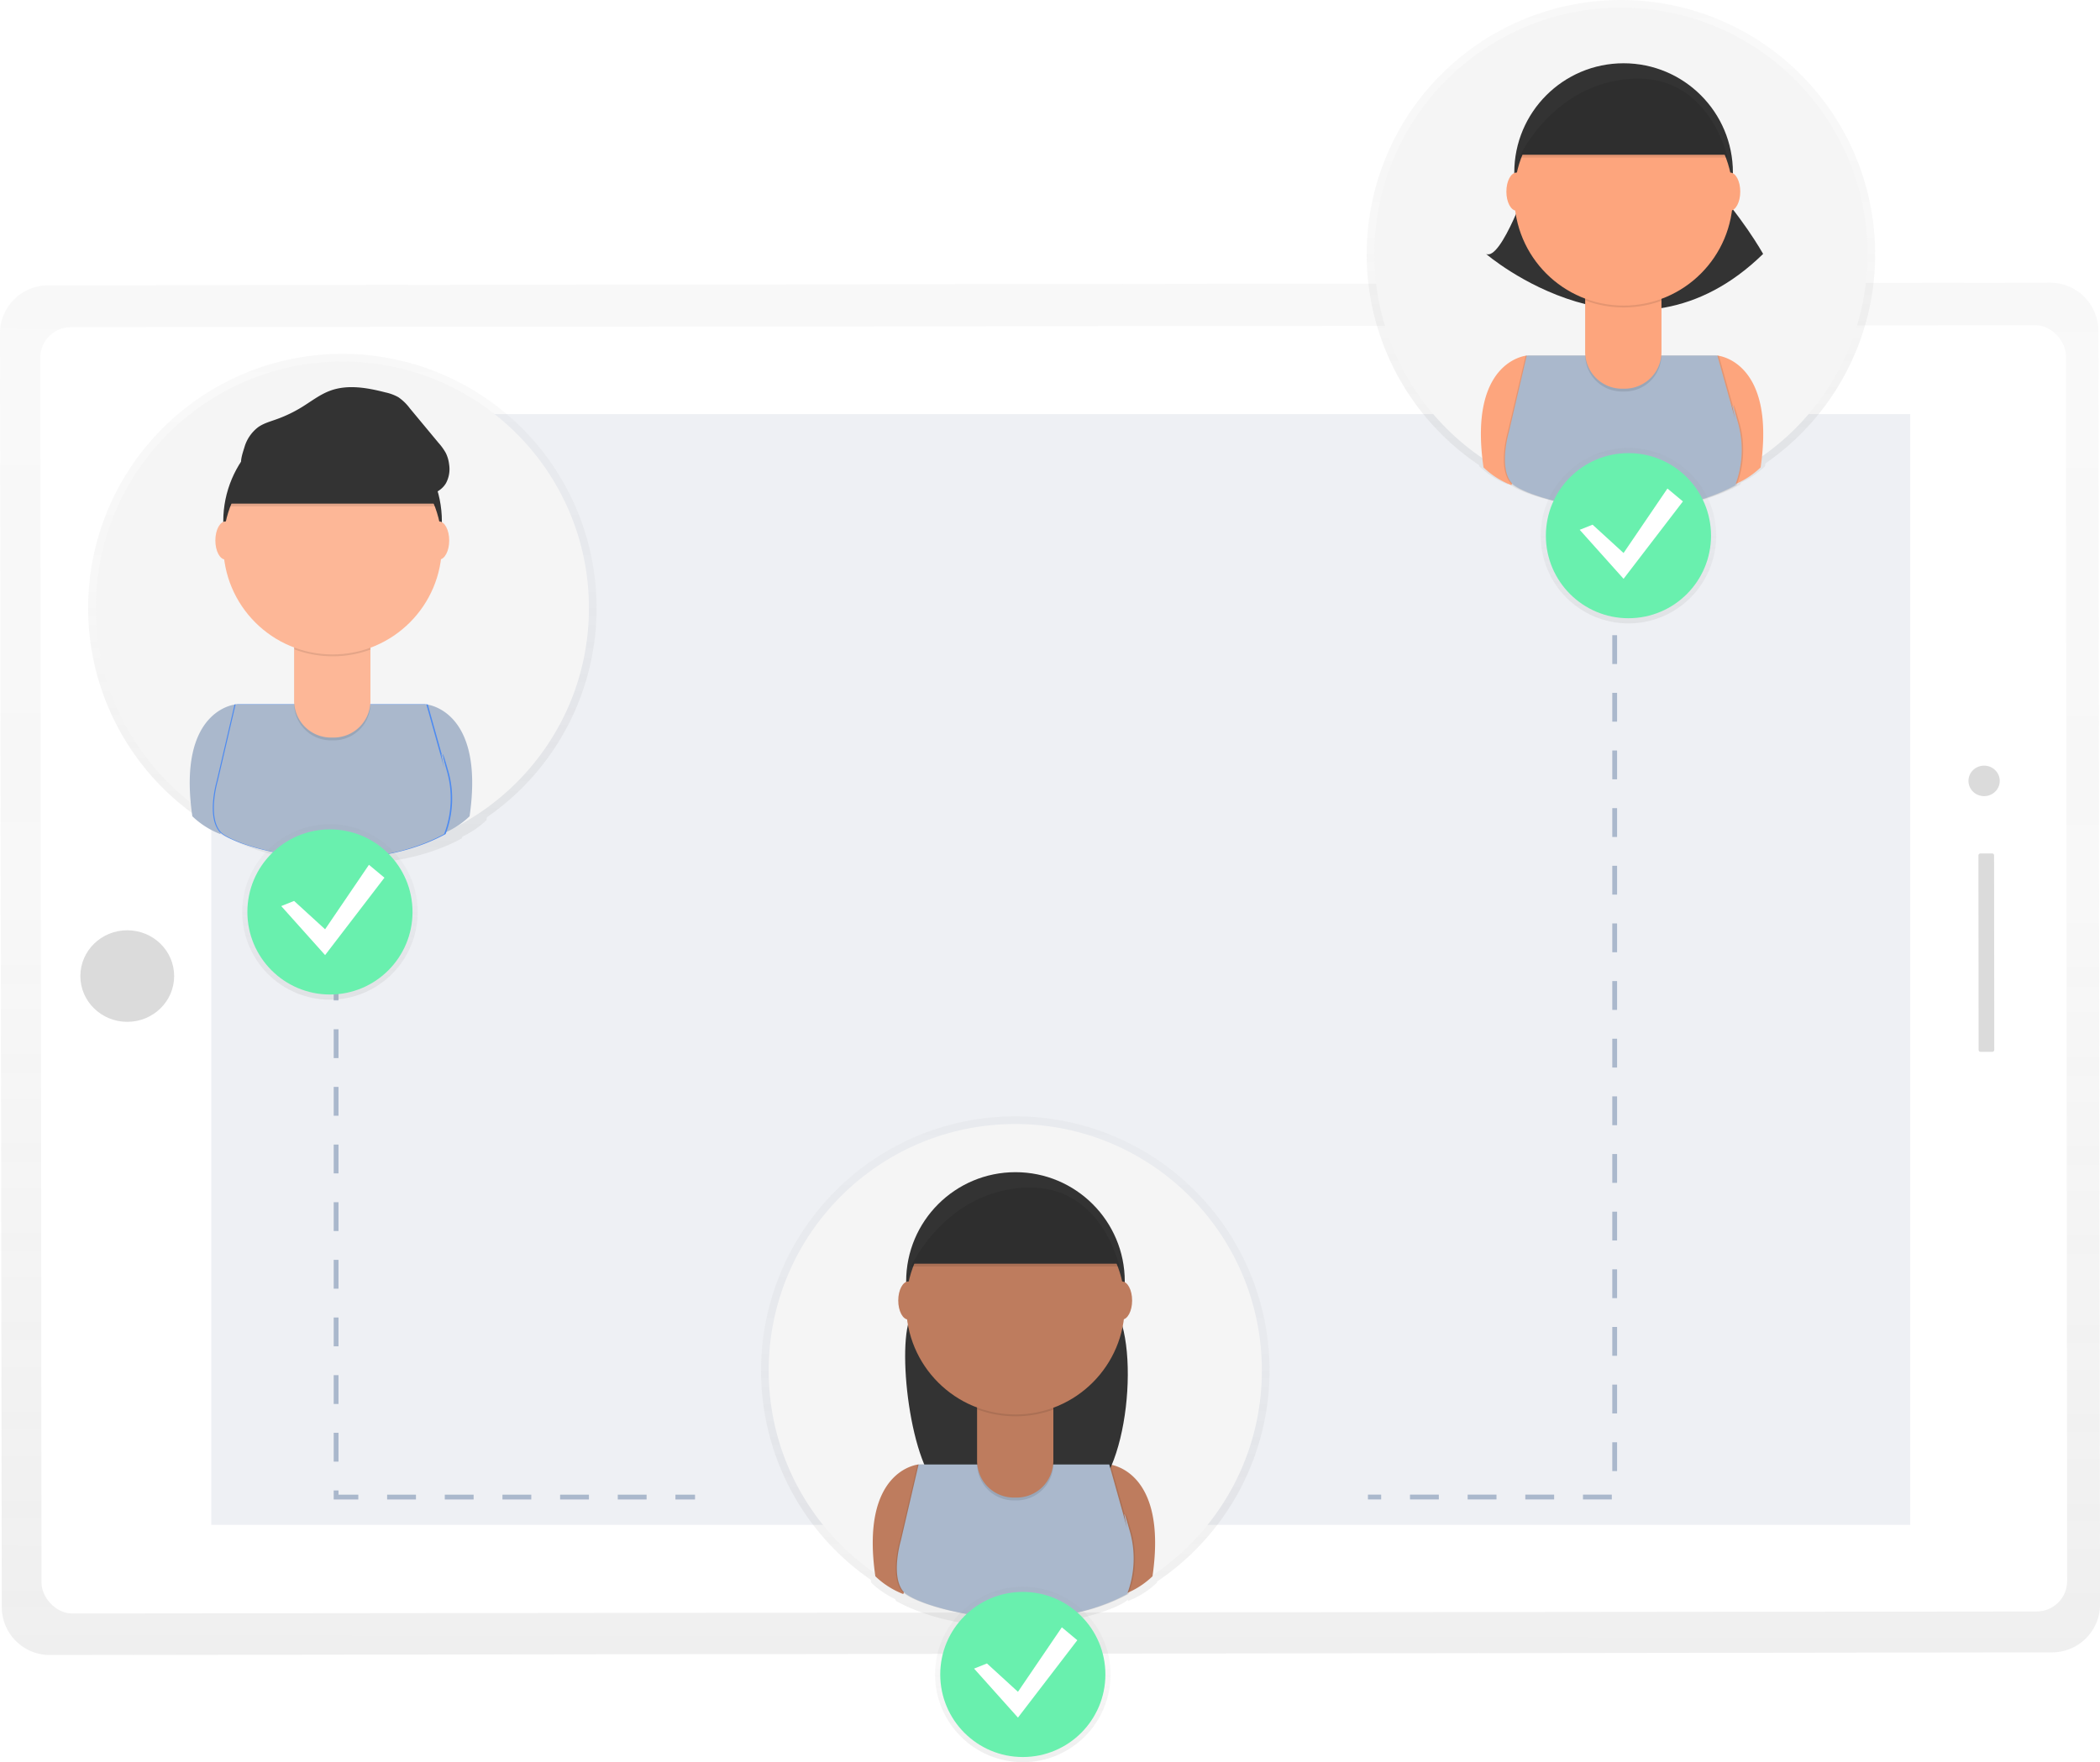 <svg xmlns="http://www.w3.org/2000/svg" xmlns:xlink="http://www.w3.org/1999/xlink" width="874.11" height="733.63" xmlns:v="https://vecta.io/nano"><style><![CDATA[.B{opacity:.1}.C{opacity:.5}.D{fill:#333}.E{fill:#aab8cc}.F{fill:#fda57d}.G{fill:#be7c5e}.H{fill:#f5f5f5}.I{fill:#fdb797}.J{fill:#69f0ae}]]></style><defs><linearGradient id="A" x1="596.62" y1="771.5" x2="597.395" y2="200.23" gradientUnits="userSpaceOnUse"><stop offset="0" stop-color="gray" stop-opacity=".25"/><stop offset=".54" stop-color="gray" stop-opacity=".12"/><stop offset="1" stop-color="gray" stop-opacity=".1"/></linearGradient><linearGradient id="B" x1="223.967" y1="487.54" x2="968.68" y2="487.54" gradientUnits="userSpaceOnUse"><stop offset="0" stop-opacity=".1"/><stop offset=".55" stop-opacity=".07"/><stop offset="1" stop-opacity=".02"/></linearGradient><linearGradient id="C" x1="837.64" y1="295.46" x2="837.64" y2="83.19" xlink:href="#A"/><linearGradient id="D" x1="305.44" y1="442.78" x2="305.44" y2="230.5" xlink:href="#A"/><linearGradient id="E" x1="585.55" y1="760.23" x2="585.55" y2="547.95" xlink:href="#A"/><linearGradient id="F" x1="137.34" y1="416.18" x2="137.34" y2="343.15" xlink:href="#A"/><linearGradient id="G" x1="677.83" y1="259.53" x2="677.83" y2="186.5" xlink:href="#A"/><linearGradient id="H" x1="425.74" y1="733.63" x2="425.74" y2="660.6" xlink:href="#A"/></defs><path d="M163.68,752.21,162.94,222a20,20,0,0,1,20-20l833.41-1.11a20,20,0,0,1,20,20l.73,530.21a20,20,0,0,1-20,20l-833.41,1.11A20,20,0,0,1,163.68,752.21Z" transform="translate(-162.94 -83.19)" fill="url(#A)" class="C"/><path transform="matrix(1 -.001 .001 1 -163.62 -82.36)" fill="url(#B)" d="M227.85 241.33h741.32v492.4H227.85z"/><rect x="180.15" y="218.77" width="843.16" height="535.49" rx="12.68" transform="matrix(1 -.001 .001 1 -163.61 -82.36)" fill="#fff"/><path opacity=".2" d="M795.12 172.38v462.44H87.93V172.38z" class="E"/><g fill="#dbdbdb"><ellipse cx="52.97" cy="406.35" rx="19.52" ry="19.06"/><ellipse cx="825.87" cy="325.1" rx="6.51" ry="6.35"/><rect x="948.83" y="476.71" width="82.58" height="6.51" rx=".76" transform="matrix(.001 1 -1 .001 1305.78 -594)"/></g><path d="M943.46,189A105.82,105.82,0,1,0,778.6,276.83l.07.47a36.22,36.22,0,0,0,12,7.64l.14-.47c5,4.25,25.81,11.05,49.79,11h.52c15.18,0,31.66-2.68,46.16-10.52,0,0,.13-.28.33-.8a37.7,37.7,0,0,0,10-6.83q.09-.61.17-1.2A105.7,105.7,0,0,0,943.46,189Z" transform="translate(-162.94 -83.19)" fill="url(#C)" class="C"/><circle cx="674.7" cy="105.83" r="102.64" class="H"/><path d="M635.5 148.03s-24.46 2-18 46.56a35.13 35.13 0 0 0 11.64 7.41l13.76-46.56zm79.35 0s24.46 2 18 46.56a35.13 35.13 0 0 1-11.64 7.41l-13.76-46.56z" class="F"/><g class="D"><path d="M636.55 75s-11.64 33.86-18 30.7c0 0 61.26 52.9 115.34 0 0 0-9.52-16.93-23.28-30.7z"/><circle cx="675.81" cy="71.84" r="45.5"/></g><path d="M714.38 148.03h-79.32l-7.45 31.78s-4.35 14.7 1.06 21.16 56 21.16 93.12 1.06a41.4 41.4 0 0 0 1.06-26.45c-4.23-14.8-1.06-1.06-1.06-1.06z" class="B"/><path d="M715.44 148.03h-79.38l-7.4 31.78s-4.35 14.7 1.06 21.16 56 21.16 93.12 1.06a41.4 41.4 0 0 0 1.06-26.45c-4.23-14.8-1.06-1.06-1.06-1.06z" class="B"/><path d="M714.85 148.03H635.5l-7.43 31.78s-4.35 14.7 1.06 21.16 56 21.16 93.12 1.06a41.4 41.4 0 0 0 1.06-26.45c-4.23-14.8-1.06-1.06-1.06-1.06z" class="E"/><path d="M659.82 121.7h31.75a0 0 0 0 1 0 0v26a15.3 15.3 0 0 1-15.3 15.3h-1.15a15.3 15.3 0 0 1-15.3-15.3v-26a0 0 0 0 1 0 0z" class="B"/><path d="M659.82 120.52h31.75a0 0 0 0 1 0 0v26a15.3 15.3 0 0 1-15.3 15.3h-1.15a15.3 15.3 0 0 1-15.3-15.3v-26a0 0 0 0 1 0 0z" class="F"/><path d="M659.9 125.1a45.69 45.69 0 0 0 31.75.09v-3.9H659.9z" class="B"/><circle cx="675.81" cy="81.72" r="45.5" class="F"/><path d="M632.3 64.43h86.75s-7.4-35-40.2-32.8-46.54 32.8-46.54 32.8z" class="D"/><g class="F"><ellipse cx="631.25" cy="79.78" rx="4.23" ry="7.94"/><ellipse cx="720.14" cy="79.78" rx="4.23" ry="7.94"/></g><path d="M632.3 65.6h86.75s-7.4-35-40.2-32.8-46.54 32.8-46.54 32.8z" class="B"/><path d="M411.26,336.32a105.82,105.82,0,1,0-164.85,87.83l.07.47a36.22,36.22,0,0,0,12,7.64l.14-.47c5,4.25,25.81,11.05,49.79,11h.52c15.18,0,31.66-2.68,46.16-10.52,0,0,.13-.28.33-.8a37.7,37.7,0,0,0,10-6.83q.09-.61.17-1.2A105.7,105.7,0,0,0,411.26,336.32Z" transform="translate(-162.94 -83.19)" fill="url(#D)" class="C"/><circle cx="142.5" cy="253.14" r="102.64" class="H"/><path d="M98.06 293.27s-24.46 2-18 46.56a35.13 35.13 0 0 0 11.64 7.41l13.76-46.56zm79.4 0s24.46 2 18 46.56a35.13 35.13 0 0 1-11.64 7.41l-13.77-46.57z" class="E"/><circle cx="138.43" cy="217.08" r="45.5" class="D"/><g fill="#4d8af0"><path d="M177 293.27H97.63l-7.4 31.75s-4.35 14.7 1.06 21.16 56 21.16 93.12 1.06a41.4 41.4 0 0 0 1.06-26.43c-4.23-14.8-1.06-1.06-1.06-1.06z"/><path d="M178.06 293.27H98.7l-7.4 31.75s-4.35 14.7 1.06 21.16 56 21.16 93.12 1.06a41.4 41.4 0 0 0 1.06-26.43c-4.23-14.8-1.06-1.06-1.06-1.06z"/></g><path d="M177.47 293.27h-79.4l-7.4 31.75s-4.35 14.7 1.06 21.16 56 21.16 93.12 1.06a41.4 41.4 0 0 0 1.1-26.43c-4.23-14.8-1.06-1.06-1.06-1.06z" class="E"/><path d="M122.44,266.93h31.75a0,0,0,0,1,0,0v26a15.3,15.3,0,0,1-15.3,15.3h-1.15a15.3,15.3,0,0,1-15.3-15.3v-26a0,0,0,0,1,0,0Z" class="B"/><path d="M122.44,265.76h31.75a0,0,0,0,1,0,0v26a15.3,15.3,0,0,1-15.3,15.3h-1.15a15.3,15.3,0,0,1-15.3-15.3v-26a0,0,0,0,1,0,0Z" class="I"/><path d="M122.5 270.33a45.69 45.69 0 0 0 31.75.09v-3.9H122.5z" class="B"/><circle cx="138.43" cy="226.96" r="45.5" class="I"/><path d="M94.93 210.8h86.77s-7.4-35-40.2-32.8-46.56 32.8-46.56 32.8z" class="B"/><path d="M94.93 209.67h86.77s-7.4-35-40.2-32.8-46.56 32.8-46.56 32.8z" class="D"/><g class="I"><ellipse cx="93.87" cy="225.02" rx="4.23" ry="7.94"/><ellipse cx="182.75" cy="225.02" rx="4.23" ry="7.94"/></g><path d="M101.67 186.46a16.13 16.13 0 0 1 5.85-8.67c2.22-1.54 4.87-2.28 7.4-3.18a56.65 56.65 0 0 0 10.78-5.15c3.86-2.38 7.48-5.24 11.73-6.8 7.3-2.7 15.45-1.24 23 .7a19.35 19.35 0 0 1 5.38 2 20.36 20.36 0 0 1 4.77 4.62l12 14.45a23 23 0 0 1 3 4.19 14.43 14.43 0 0 1 1.36 4.73 12.38 12.38 0 0 1-1.28 7.76c-2 3.46-6.2 5.2-10.2 5.36s-7.93-1-11.78-2.13c-12.4-3.63-25-7-37.82-8.52a106.67 106.67 0 0 0-19.24-.62c-2 .13-4.68 1.06-5.9-1-1.1-1.8.4-5.95.94-7.73z" class="D"/><path d="M479.73,653.77A105.82,105.82,0,1,1,644.58,741.6l-.07.47a36.22,36.22,0,0,1-12,7.64l-.14-.47c-5,4.25-25.81,11.05-49.79,11h-.52c-15.18,0-31.66-2.68-46.16-10.52,0,0-.13-.28-.33-.8a37.7,37.7,0,0,1-10-6.83q-.09-.61-.17-1.2A105.7,105.7,0,0,1,479.73,653.77Z" transform="translate(-162.94 -83.19)" fill="url(#E)" class="C"/><circle cx="422.6" cy="570.59" r="102.64" class="H"/><path d="M382.36 609.68s-24.46 2-18 46.56a35.13 35.13 0 0 0 11.64 7.41l13.76-46.56zm79.36 0s24.46 2 18 46.56a35.13 35.13 0 0 1-11.66 7.41L454.3 617.1z" class="G"/><g class="D"><path d="M383.42 536.67s-1.88 5.48-4.55 11.82c-5.82 13.87.82 67.13 14.75 72.8 15.63 6.37 36.18 10.45 57.53 2.66 18.56-6.77 24.28-67.4 11.16-82.16-1.54-1.73-3.15-3.45-4.83-5.13z"/><circle cx="422.68" cy="533.5" r="45.5"/></g><path d="M461.25 609.68H381.9l-7.4 31.75s-4.35 14.7 1.06 21.16 56 21.16 93.12 1.06a41.4 41.4 0 0 0 1.06-26.45c-4.23-14.8-1.06-1.06-1.06-1.06z" class="B"/><path d="M462.3 609.68h-79.36l-7.4 31.75s-4.35 14.7 1.06 21.16 56 21.16 93.12 1.06a41.4 41.4 0 0 0 1.06-26.45c-4.23-14.8-1.06-1.06-1.06-1.06z" class="B"/><path d="M461.72 609.68h-79.36l-7.4 31.75s-4.35 14.7 1.06 21.16 56 21.16 93.12 1.06a41.4 41.4 0 0 0 1.06-26.45c-4.23-14.8-1.06-1.06-1.06-1.06z" class="E"/><path d="M406.7 583.35h31.75a0 0 0 0 1 0 0v26a15.3 15.3 0 0 1-15.3 15.3H422a15.3 15.3 0 0 1-15.3-15.3v-26a0 0 0 0 1-.01 0z" class="B"/><path d="M406.7 582.17h31.75a0 0 0 0 1 0 0v26a15.3 15.3 0 0 1-15.3 15.3H422a15.3 15.3 0 0 1-15.3-15.3v-26a0 0 0 0 1-.01 0z" class="G"/><path d="M406.76 586.74a45.69 45.69 0 0 0 31.75.09v-3.9h-31.75z" class="B"/><circle cx="422.68" cy="543.37" r="45.5" class="G"/><path d="M379.18 526.1h86.77s-7.4-35-40.2-32.8-46.56 32.8-46.56 32.8z" class="D"/><g class="G"><ellipse cx="378.12" cy="541.43" rx="4.23" ry="7.94"/><ellipse cx="467.01" cy="541.43" rx="4.23" ry="7.94"/></g><path d="M379.18 527.26h86.77s-7.4-35-40.2-32.8-46.56 32.8-46.56 32.8z" class="B"/><path d="M672.1 240.44v382.8H569.4M139.9 380.5v242.76h149.4" fill="none" stroke="#aab8cc" stroke-miterlimit="10" stroke-width="2" stroke-dasharray="12"/><circle cx="137.34" cy="379.66" r="36.52" fill="url(#F)" class="C"/><circle cx="137.34" cy="379.66" r="34.37" class="J"/><path fill="#fff" d="M122.42 375.08l12.9 11.8 18.25-26.85 6.45 5.37-24.7 32.22-18.26-20.4 5.37-2.15z"/><circle cx="677.83" cy="223.01" r="36.52" fill="url(#G)" class="C"/><circle cx="677.83" cy="223.01" r="34.37" class="J"/><path fill="#fff" d="M662.9 218.43l12.9 11.8 18.26-26.85 6.44 5.37-24.7 32.22-18.26-20.4 5.37-2.14z"/><circle cx="425.74" cy="697.11" r="36.52" fill="url(#H)" class="C"/><circle cx="425.74" cy="697.11" r="34.37" class="J"/><path fill="#fff" d="M410.82 692.53l12.9 11.8 18.26-26.85 6.44 5.37-24.7 32.22-18.26-20.4 5.37-2.15z"/></svg>